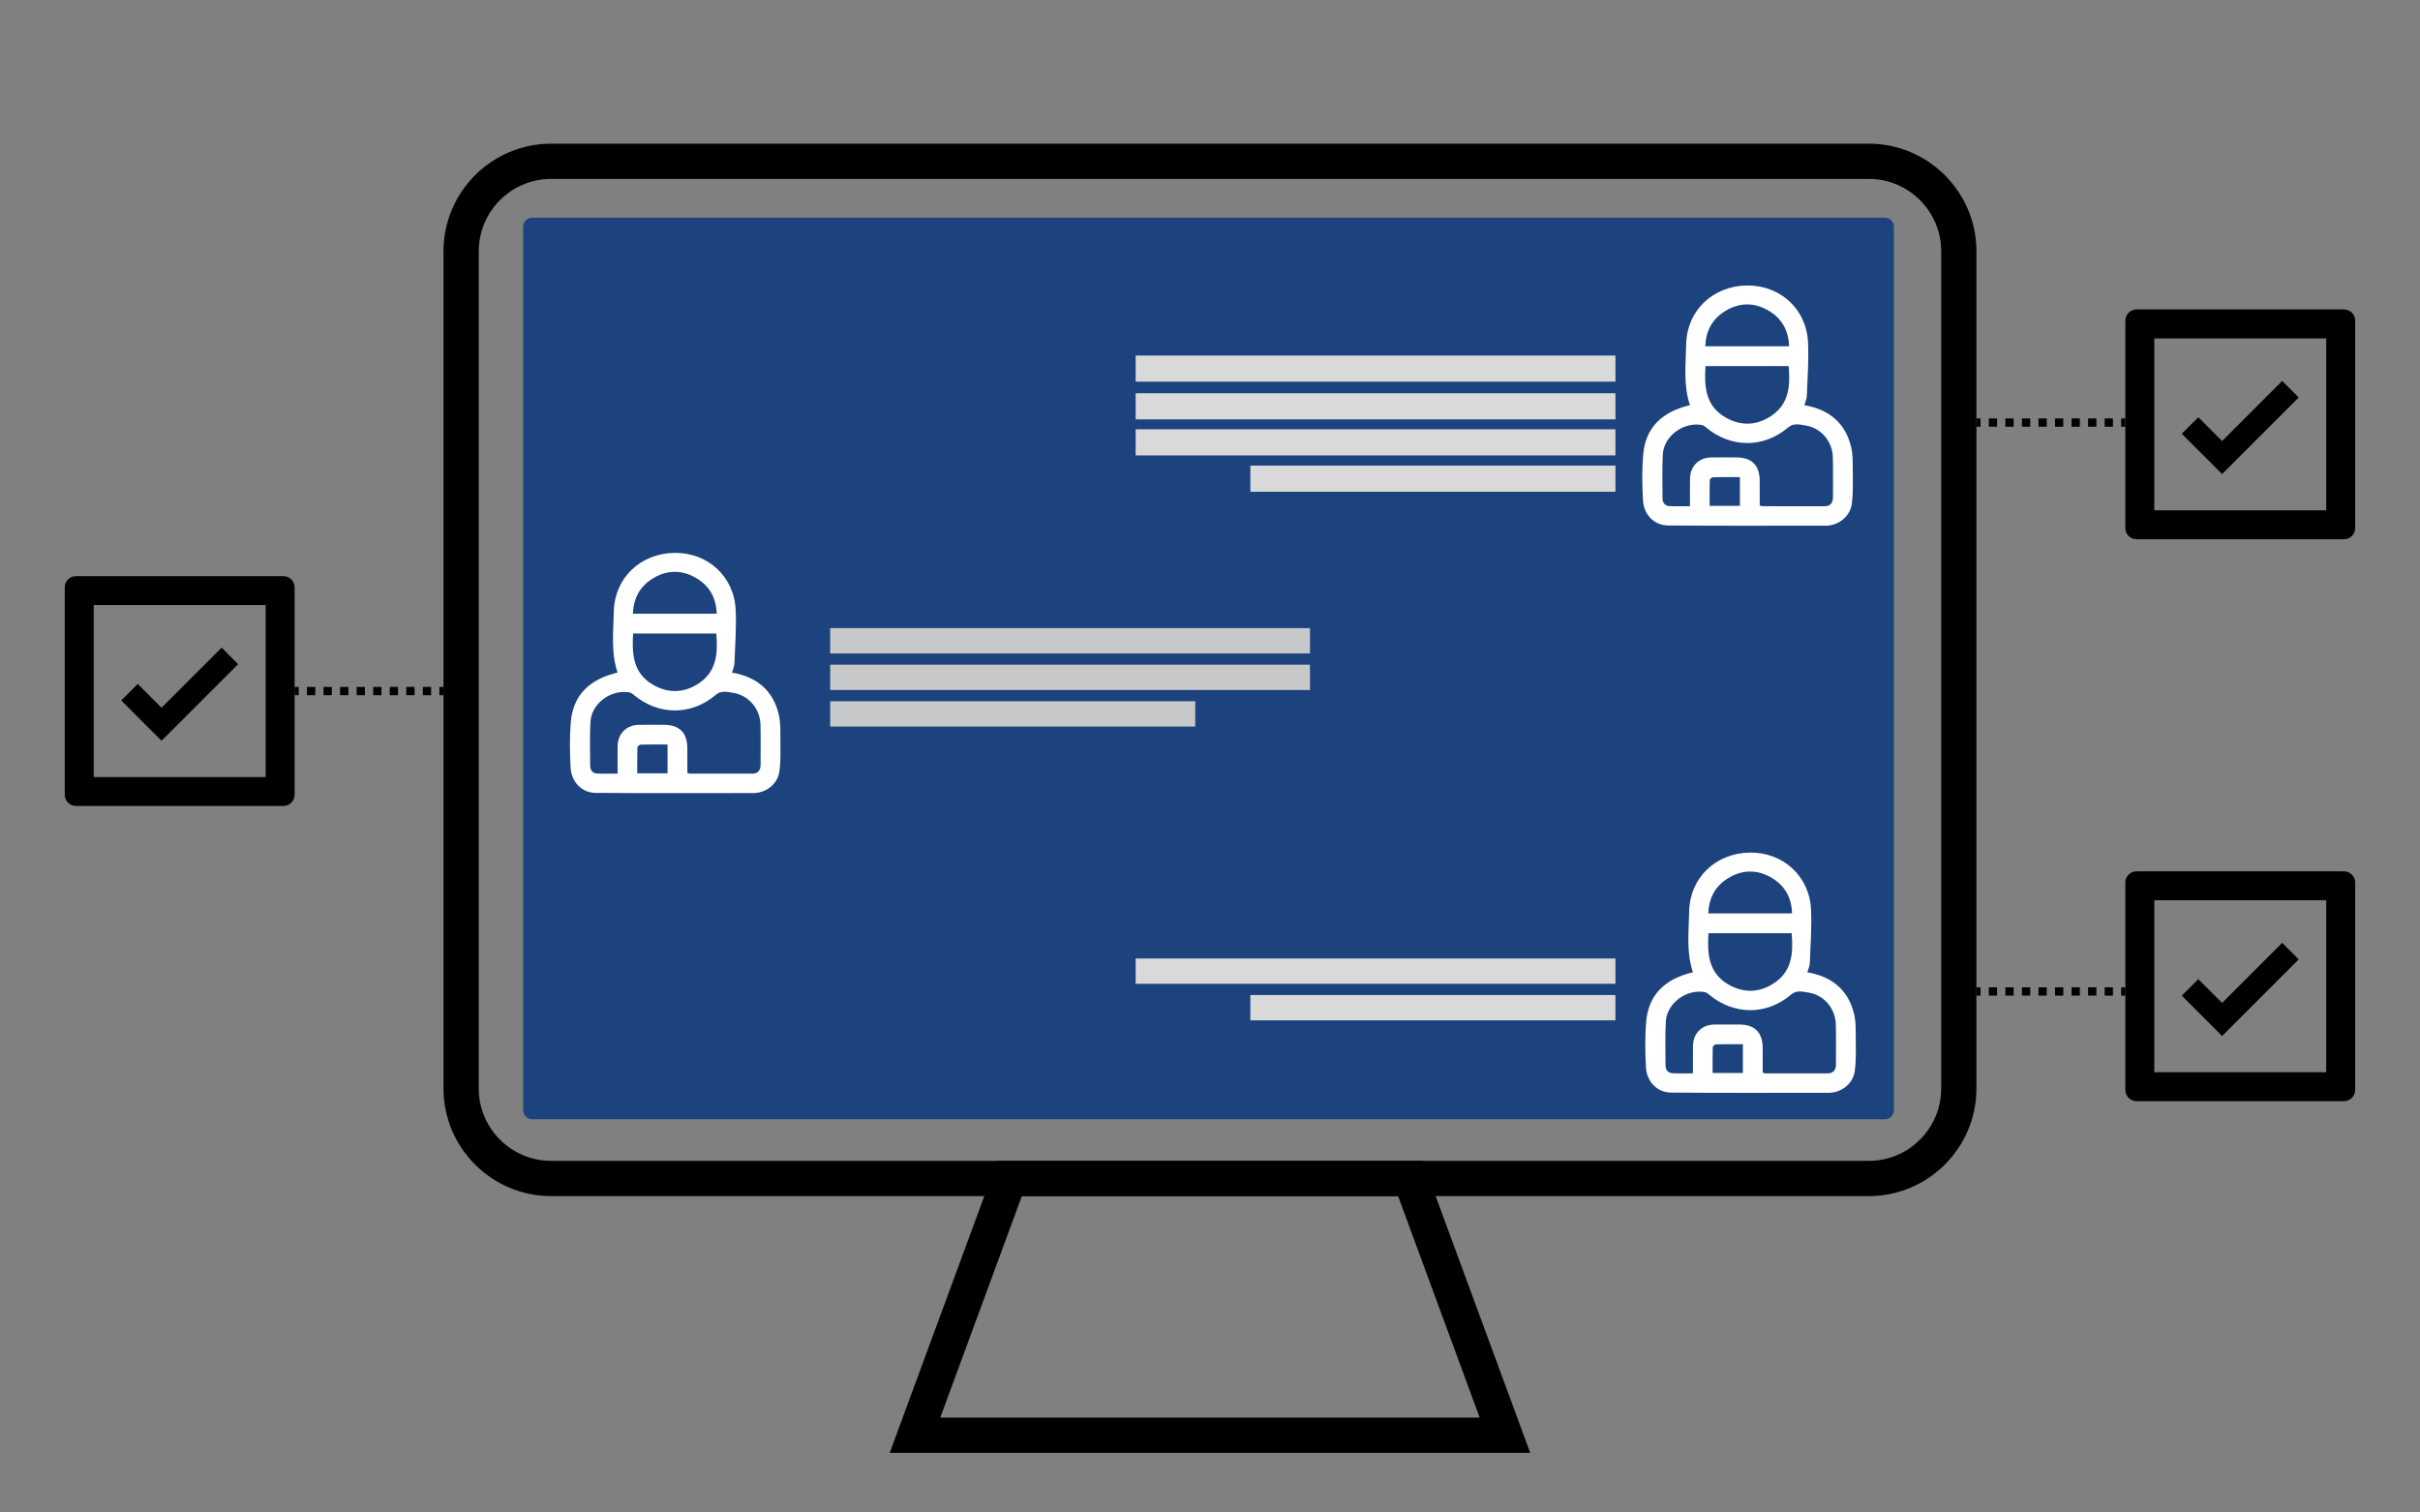<?xml version="1.0" encoding="utf-8"?>
<!-- Generator: Adobe Illustrator 27.2.0, SVG Export Plug-In . SVG Version: 6.00 Build 0)  -->
<svg version="1.1" id="Layer_1" xmlns="http://www.w3.org/2000/svg" xmlns:xlink="http://www.w3.org/1999/xlink" x="0px" y="0px"
	 viewBox="0 0 2880 1800" style="enable-background:new 0 0 2880 1800;" xml:space="preserve">
<rect x="0" y="0" width="2880" height="1800" fill="#808080" stroke="none"/>
<style type="text/css">
	.st0{fill:#1C437D;}
	.st1{fill:#DAD9DA;}
	.st2{fill:#FFFFFF;}
	.st3{fill:#C7C8CA;}
	.st4{fill:none;stroke:#000000;stroke-width:9.842;stroke-miterlimit:10;}
	.st5{fill:none;stroke:#000000;stroke-width:9.842;stroke-miterlimit:10;stroke-dasharray:9.846,9.846;}
</style>
<path class="st0" d="M2243.07,1332.05H633.47c-5.99,0-10.85-4.86-10.85-10.85V269.91c0-5.99,4.86-10.85,10.85-10.85h1609.61
	c5.99,0,10.85,4.86,10.85,10.85V1321.2C2253.92,1327.19,2249.07,1332.05,2243.07,1332.05z"/>
<g>
	
		<rect x="1351.51" y="423.12" transform="matrix(-1 -7.272062e-11 7.272062e-11 -1 3274.023 877.336)" class="st1" width="570.99" height="31.1"/>
	
		<rect x="1351.51" y="467.99" transform="matrix(-1 -7.273661e-11 7.273661e-11 -1 3274.023 967.084)" class="st1" width="570.99" height="31.1"/>
	
		<rect x="1351.51" y="510.87" transform="matrix(-1 -7.275260e-11 7.275260e-11 -1 3274.022 1052.846)" class="st1" width="570.99" height="31.1"/>
	
		<rect x="1488.03" y="554.14" transform="matrix(-1 -7.275348e-11 7.275348e-11 -1 3410.541 1139.384)" class="st1" width="434.48" height="31.1"/>
</g>
<g>
	
		<rect x="1351.51" y="1140.7" transform="matrix(-1 -7.044777e-11 7.044777e-11 -1 3274.022 2311.517)" class="st1" width="570.99" height="30.12"/>
	
		<rect x="1488.03" y="1184.16" transform="matrix(-1 -7.041935e-11 7.041935e-11 -1 3410.54 2398.446)" class="st1" width="434.48" height="30.12"/>
</g>
<path class="st2" d="M2147.32,482.21c29.14,4.96,48.73,20.83,55.66,49.67c2.45,10.22,1.85,21.26,1.97,31.93
	c0.13,11.7,0.39,23.52-1.03,35.09c-1.81,14.73-13.7,25.04-28.37,26.59c-0.25,0.03-0.51,0.08-0.76,0.08
	c-63.23,0-126.46,0.33-189.68-0.21c-16.57-0.14-28.93-13-29.84-30.18c-0.95-18.05-1.3-36.29,0.27-54.26
	c2.77-31.55,21.59-50.65,55.67-58.75c-8.12-23.74-4.97-48.29-4.51-72.53c0.75-39.97,31.7-69.3,72.13-69.9
	c39.34-0.58,70.91,27.82,72.86,67.37c1.05,21.27-0.64,42.69-1.42,64.03C2150.12,474.82,2148.36,478.43,2147.32,482.21z
	 M2094.22,601.6c1.61,0.46,2.32,0.85,3.03,0.85c24.74,0.04,49.49,0.11,74.23,0.03c7-0.02,9.94-4.2,9.92-10.87
	c-0.03-15.82,0.23-31.64-0.16-47.45c-0.47-18.94-14.13-35.06-32.68-37.87c-6.64-1.01-14.05-3.13-20.38,2.29
	c-29.06,24.9-68.19,24.9-97.78,0.12c-1.49-1.24-3.27-2.59-5.09-2.91c-22-3.92-45.24,13.19-46.41,35.02
	c-0.93,17.3-0.35,34.69-0.36,52.03c0,5.32,2.73,9.11,8.02,9.44c8.02,0.51,16.1,0.13,24.67,0.13c0-11.62-0.15-22.29,0.04-32.97
	c0.26-14.68,10.53-24.82,25.26-25.05c9.95-0.15,19.9-0.05,29.85-0.03c18.35,0.03,27.68,9.31,27.83,27.75
	C2094.29,582.01,2094.22,591.9,2094.22,601.6z M2029.68,435.7c-1.64,24.35,0.04,47.1,23.31,60.78c18.5,10.87,37.81,10.23,55.52-1.92
	c20.87-14.31,22.14-36,20.15-58.86C2095.62,435.7,2063.07,435.7,2029.68,435.7z M2129.15,412.11c-0.58-18.62-8.4-32.8-23.84-42.09
	c-17.43-10.49-35.53-10.28-52.77,0.51c-15.01,9.39-22.42,23.49-23.12,41.58C2062.91,412.11,2095.7,412.11,2129.15,412.11z
	 M2070.64,567.79c-11.13,0-21.51-0.12-31.88,0.15c-1.41,0.04-3.94,2.02-3.98,3.16c-0.31,10.31-0.18,20.63-0.18,30.94
	c12.64,0,24.2,0,36.04,0C2070.64,590.67,2070.64,579.82,2070.64,567.79z"/>
<path class="st2" d="M871.1,800.44c29.14,4.96,48.73,20.83,55.66,49.67c2.45,10.22,1.85,21.26,1.97,31.93
	c0.13,11.7,0.39,23.52-1.03,35.09c-1.81,14.73-13.7,25.04-28.37,26.59c-0.25,0.03-0.51,0.08-0.76,0.08
	c-63.23,0-126.46,0.33-189.68-0.21c-16.57-0.14-28.93-13-29.84-30.18c-0.95-18.05-1.3-36.29,0.27-54.26
	c2.77-31.55,21.59-50.65,55.67-58.75c-8.12-23.74-4.97-48.29-4.51-72.53c0.75-39.97,31.7-69.3,72.13-69.9
	c39.34-0.58,70.91,27.82,72.86,67.37c1.05,21.27-0.64,42.69-1.42,64.03C873.91,793.05,872.15,796.67,871.1,800.44z M818.01,919.83
	c1.61,0.46,2.32,0.85,3.03,0.85c24.74,0.04,49.49,0.11,74.23,0.03c7-0.02,9.94-4.2,9.92-10.87c-0.03-15.82,0.23-31.64-0.16-47.45
	c-0.47-18.94-14.13-35.06-32.68-37.87c-6.64-1.01-14.05-3.13-20.38,2.29c-29.06,24.9-68.19,24.9-97.78,0.12
	c-1.49-1.24-3.27-2.59-5.09-2.91c-22-3.92-45.24,13.19-46.41,35.02c-0.93,17.3-0.35,34.69-0.36,52.03c0,5.32,2.73,9.11,8.02,9.44
	c8.02,0.51,16.1,0.13,24.67,0.13c0-11.62-0.15-22.29,0.04-32.97c0.26-14.68,10.53-24.82,25.26-25.05c9.95-0.15,19.9-0.05,29.85-0.03
	c18.35,0.03,27.68,9.31,27.83,27.75C818.07,900.24,818.01,910.13,818.01,919.83z M753.46,753.93c-1.64,24.35,0.04,47.1,23.31,60.78
	c18.5,10.87,37.81,10.23,55.52-1.92c20.87-14.31,22.14-36,20.15-58.86C819.41,753.93,786.86,753.93,753.46,753.93z M852.94,730.35
	c-0.58-18.62-8.4-32.8-23.84-42.09c-17.43-10.49-35.53-10.28-52.77,0.51c-15.01,9.39-22.42,23.49-23.12,41.58
	C786.69,730.35,819.48,730.35,852.94,730.35z M794.43,886.02c-11.13,0-21.51-0.12-31.88,0.15c-1.41,0.04-3.94,2.02-3.98,3.16
	c-0.31,10.31-0.18,20.63-0.18,30.94c12.64,0,24.2,0,36.04,0C794.43,908.9,794.43,898.05,794.43,886.02z"/>
<path class="st2" d="M2150.87,1157.13c29.14,4.96,48.73,20.83,55.66,49.67c2.45,10.22,1.85,21.26,1.97,31.93
	c0.13,11.7,0.39,23.52-1.03,35.09c-1.81,14.73-13.7,25.04-28.37,26.59c-0.25,0.03-0.51,0.08-0.76,0.08
	c-63.23,0-126.46,0.33-189.68-0.21c-16.57-0.14-28.93-13-29.84-30.18c-0.95-18.05-1.3-36.29,0.27-54.26
	c2.77-31.55,21.59-50.65,55.67-58.75c-8.12-23.74-4.97-48.29-4.51-72.53c0.75-39.97,31.7-69.3,72.13-69.9
	c39.34-0.58,70.91,27.82,72.86,67.37c1.05,21.27-0.64,42.69-1.42,64.03C2153.67,1149.75,2151.91,1153.36,2150.87,1157.13z
	 M2097.77,1276.53c1.61,0.46,2.32,0.85,3.03,0.85c24.74,0.04,49.49,0.11,74.23,0.03c7-0.02,9.94-4.2,9.92-10.87
	c-0.03-15.82,0.23-31.64-0.16-47.45c-0.47-18.94-14.13-35.06-32.68-37.87c-6.64-1.01-14.05-3.13-20.38,2.29
	c-29.06,24.9-68.19,24.9-97.78,0.12c-1.49-1.24-3.27-2.59-5.09-2.91c-22-3.92-45.24,13.19-46.41,35.02
	c-0.93,17.3-0.35,34.69-0.36,52.03c0,5.32,2.73,9.11,8.02,9.44c8.02,0.51,16.1,0.13,24.67,0.13c0-11.62-0.15-22.3,0.04-32.97
	c0.26-14.68,10.53-24.82,25.26-25.05c9.95-0.15,19.9-0.05,29.85-0.03c18.35,0.03,27.68,9.31,27.83,27.75
	C2097.84,1256.94,2097.77,1266.82,2097.77,1276.53z M2033.23,1110.63c-1.64,24.35,0.04,47.1,23.31,60.78
	c18.5,10.87,37.81,10.23,55.52-1.92c20.87-14.31,22.14-36,20.15-58.86C2099.17,1110.63,2066.62,1110.63,2033.23,1110.63z
	 M2132.7,1087.04c-0.58-18.62-8.4-32.8-23.84-42.09c-17.43-10.49-35.53-10.28-52.77,0.51c-15.01,9.39-22.42,23.49-23.12,41.58
	C2066.46,1087.04,2099.25,1087.04,2132.7,1087.04z M2074.19,1242.72c-11.13,0-21.51-0.12-31.88,0.15c-1.41,0.04-3.94,2.02-3.98,3.16
	c-0.31,10.31-0.18,20.63-0.18,30.94c12.64,0,24.2,0,36.04,0C2074.19,1265.6,2074.19,1254.75,2074.19,1242.72z"/>
<g>
	<path d="M2224.05,1423.47H655.88c-70.61,0-128.07-57.45-128.07-128.06V299.06c0-70.62,57.45-128.06,128.07-128.06h1568.17
		c70.62,0,128.07,57.45,128.07,128.06v996.35C2352.11,1366.03,2294.66,1423.47,2224.05,1423.47z M655.88,212.93
		c-47.49,0-86.14,38.64-86.14,86.13v996.35c0,47.5,38.65,86.13,86.14,86.13h1568.17c47.5,0,86.14-38.64,86.14-86.13V299.06
		c0-47.5-38.64-86.13-86.14-86.13H655.88z"/>
</g>
<g>
	<path d="M1821.08,1729h-762.23l128.01-347.45h506.22L1821.08,1729z M1118.98,1687.07h641.97l-97.11-263.6h-447.75L1118.98,1687.07z
		"/>
</g>
<g>
	<polygon points="2716,453.33 2644.49,524.85 2616.18,496.54 2596.51,516.2 2644.49,564.18 2735.67,473 	"/>
	<g>
		<path d="M2768.4,402.71v204.62h-204.62V402.71H2768.4 M2789.53,368.26h-246.88c-7.35,0-13.32,5.96-13.32,13.32v246.88
			c0,7.35,5.96,13.32,13.32,13.32h246.88c7.35,0,13.32-5.96,13.32-13.32V381.58C2802.85,374.22,2796.89,368.26,2789.53,368.26
			L2789.53,368.26z"/>
	</g>
</g>
<g>
	<polygon points="2716,1122.07 2644.49,1193.58 2616.18,1165.27 2596.51,1184.94 2644.49,1232.92 2735.67,1141.73 	"/>
	<g>
		<path d="M2768.4,1071.44v204.62h-204.62v-204.62H2768.4 M2789.53,1036.99h-246.88c-7.35,0-13.32,5.96-13.32,13.32v246.88
			c0,7.35,5.96,13.32,13.32,13.32h246.88c7.35,0,13.32-5.96,13.32-13.32v-246.88C2802.85,1042.95,2796.89,1036.99,2789.53,1036.99
			L2789.53,1036.99z"/>
	</g>
</g>
<g>
	<polygon points="263.75,770.73 192.24,842.24 163.93,813.93 144.26,833.6 192.24,881.58 283.42,790.4 	"/>
	<g>
		<path d="M316.15,720.1v204.62H111.53V720.1H316.15 M337.28,685.65H90.4c-7.35,0-13.32,5.96-13.32,13.32v246.88
			c0,7.35,5.96,13.32,13.32,13.32h246.88c7.35,0,13.32-5.96,13.32-13.32V698.97C350.6,691.62,344.64,685.65,337.28,685.65
			L337.28,685.65z"/>
	</g>
</g>
<g>
	<rect x="987.99" y="747.52" class="st3" width="570.99" height="30.15"/>
	<rect x="987.99" y="791.03" class="st3" width="570.99" height="30.15"/>
	<rect x="987.99" y="834.53" class="st3" width="434.48" height="30.15"/>
</g>
<g>
	<g>
		<line class="st4" x1="2352.11" y1="502.91" x2="2357.04" y2="502.91"/>
		<line class="st5" x1="2366.88" y1="502.91" x2="2519.49" y2="502.91"/>
		<line class="st4" x1="2524.41" y1="502.91" x2="2529.33" y2="502.91"/>
	</g>
</g>
<g>
	<g>
		<line class="st4" x1="2352.11" y1="1179.95" x2="2357.04" y2="1179.95"/>
		<line class="st5" x1="2366.88" y1="1179.95" x2="2519.49" y2="1179.95"/>
		<line class="st4" x1="2524.41" y1="1179.95" x2="2529.33" y2="1179.95"/>
	</g>
</g>
<g>
	<g>
		<line class="st4" x1="350.6" y1="822.45" x2="355.52" y2="822.45"/>
		<line class="st5" x1="365.36" y1="822.45" x2="517.97" y2="822.45"/>
		<line class="st4" x1="522.89" y1="822.45" x2="527.81" y2="822.45"/>
	</g>
</g>
</svg>
